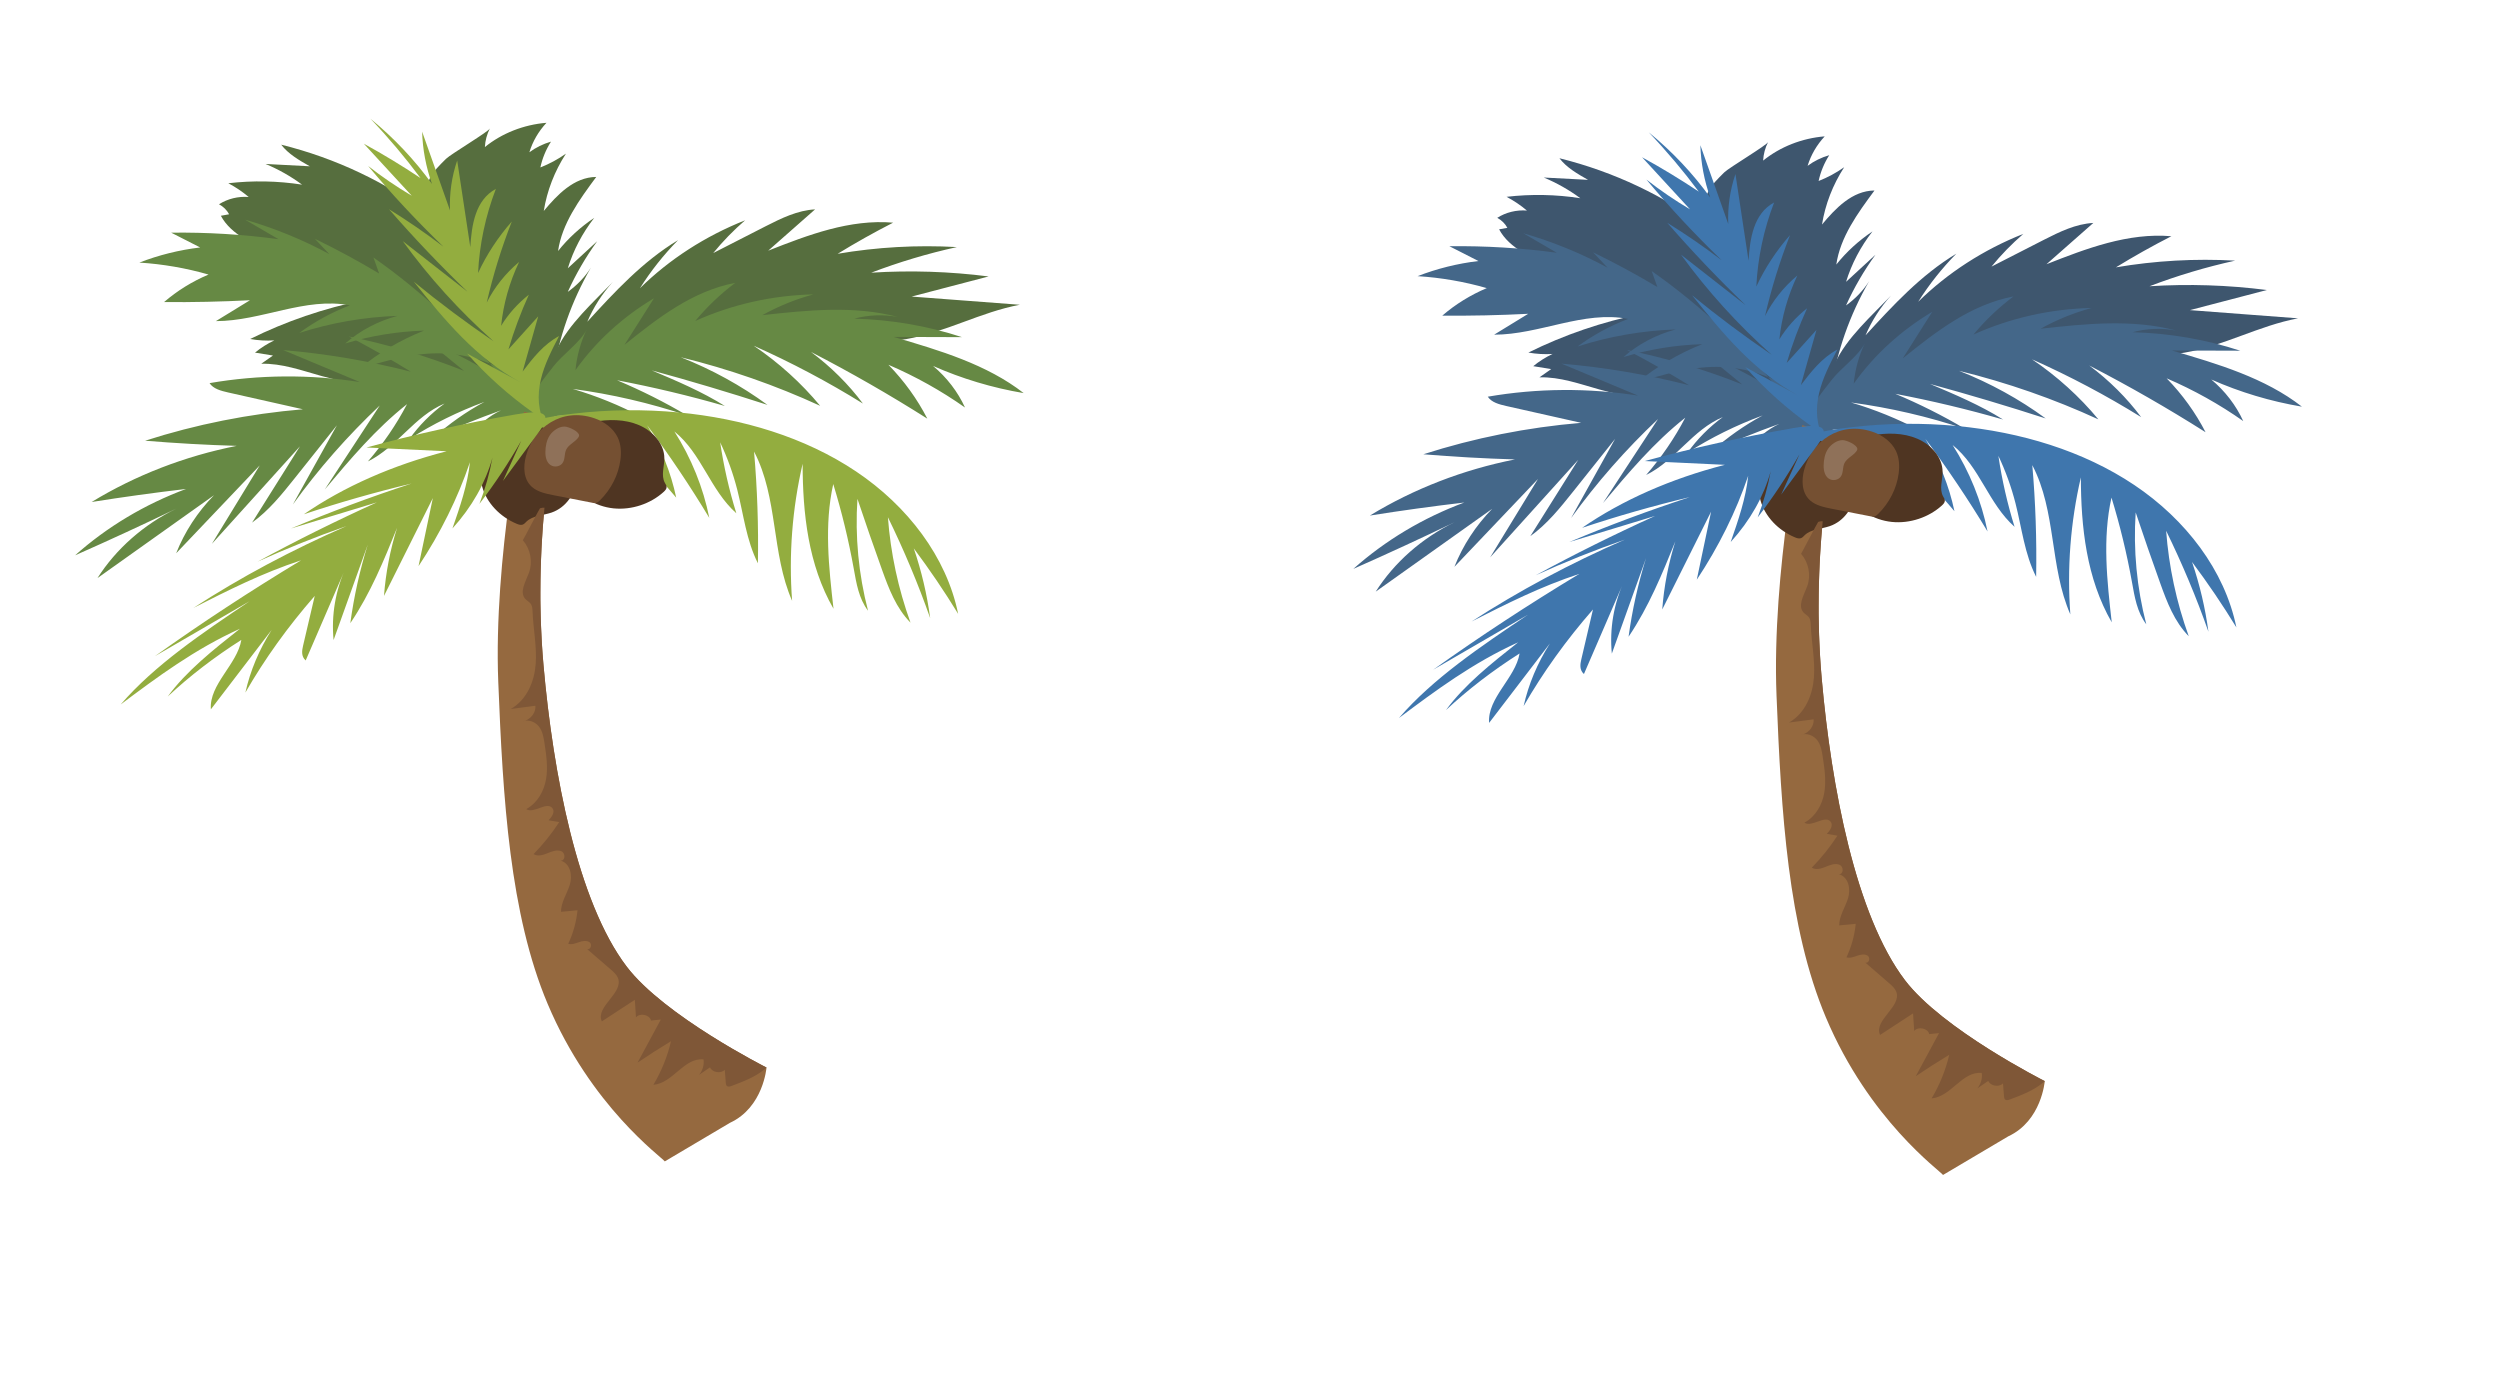 <?xml version="1.0" encoding="UTF-8" standalone="no"?>
<!-- Created with Inkscape (http://www.inkscape.org/) -->

<svg
   width="200mm"
   height="110mm"
   viewBox="0 0 200 110"
   version="1.1"
   id="svg1"
   inkscape:version="1.3.2 (091e20e, 2023-11-25, custom)"
   sodipodi:docname="dibuix.svg"
   inkscape:export-filename="dibuix.svg"
   inkscape:export-xdpi="96"
   inkscape:export-ydpi="96"
   xmlns:inkscape="http://www.inkscape.org/namespaces/inkscape"
   xmlns:sodipodi="http://sodipodi.sourceforge.net/DTD/sodipodi-0.dtd"
   xmlns="http://www.w3.org/2000/svg"
   xmlns:svg="http://www.w3.org/2000/svg">
  <sodipodi:namedview
     id="namedview1"
     pagecolor="#ffffff"
     bordercolor="#666666"
     borderopacity="1.0"
     inkscape:showpageshadow="2"
     inkscape:pageopacity="0.0"
     inkscape:pagecheckerboard="0"
     inkscape:deskcolor="#d1d1d1"
     inkscape:document-units="mm"
     inkscape:zoom="0.72426347"
     inkscape:cx="396.26464"
     inkscape:cy="340.34576"
     inkscape:window-width="1920"
     inkscape:window-height="1009"
     inkscape:window-x="-8"
     inkscape:window-y="-8"
     inkscape:window-maximized="1"
     inkscape:current-layer="layer1" />
  <defs
     id="defs1" />
  <g
     inkscape:label="Capa 1"
     inkscape:groupmode="layer"
     id="layer1">
    <path
       id="path55"
       d="m 34.435,17.242 c -3.475,-2.639 -7.577,-4.586 -11.94,-5.668 0.57,0.748 1.441,1.248 2.289,1.729 -1.18,-0.062 -2.359,-0.123 -3.54,-0.186 1.045,0.436 2.029,0.994 2.921,1.655 -1.946,-0.303 -3.942,-0.341 -5.9,-0.112 0.586,0.309 1.134,0.679 1.63,1.099 -0.834,-0.067 -1.691,0.143 -2.374,0.583 0.347,0.186 0.633,0.468 0.808,0.799 -0.219,0.04 -0.44,0.081 -0.66,0.12 0.824,1.545 2.702,2.321 4.401,3.062 2.44,1.066 4.791,2.3 7.026,3.692 -3.167,0.642 -6.234,1.691 -9.083,3.105 0.635,0.115 1.286,0.153 1.932,0.111 -0.557,0.265 -1.077,0.594 -1.544,0.978 0.479,0.077 0.958,0.155 1.437,0.233 -0.313,0.219 -0.626,0.439 -0.939,0.659 1.646,-0.045 3.223,0.532 4.797,0.972 4.264,1.191 8.77,1.406 13.223,1.613 0.378,0.017 0.766,0.034 1.124,-0.077 0.589,-0.183 1.001,-0.689 1.192,-1.23 0.446,-1.263 -0.146,-2.619 -0.759,-3.823 -1.4,-2.749 -2.972,-5.424 -4.704,-8.011 l -1.339,-1.303"
       style="fill:#566e3e;fill-opacity:1;fill-rule:nonzero;stroke:none;stroke-width:0.008" />
    <path
       id="path56"
       d="m 49.03,22.551 c -0.864,0.953 -1.558,2.035 -2.046,3.189 2.188,-2.389 4.417,-4.813 7.262,-6.531 -1.161,1.181 -2.185,2.473 -3.051,3.849 2.353,-2.315 5.238,-4.177 8.414,-5.434 -0.932,0.804 -1.785,1.682 -2.55,2.62 1.403,-0.723 2.808,-1.442 4.216,-2.156 1.234,-0.626 2.523,-1.262 3.932,-1.338 -1.25,1.102 -2.5,2.203 -3.751,3.305 3.184,-1.256 6.54,-2.539 9.994,-2.242 -1.516,0.775 -2.997,1.605 -4.438,2.49 3.139,-0.535 6.351,-0.716 9.538,-0.537 -2.339,0.516 -4.631,1.201 -6.851,2.048 3.131,-0.198 6.283,-0.097 9.39,0.302 -2.052,0.537 -4.104,1.073 -6.157,1.609 2.885,0.219 5.769,0.438 8.654,0.656 -3.135,0.586 -5.952,2.214 -9.098,2.748 -3.681,0.623 -7.442,-0.302 -11.183,-0.441 -3.955,-0.147 -7.939,0.628 -11.507,2.184 -1.002,0.437 -3.558,2.485 -4.605,2.206 -1.225,-0.327 -0.992,-2.343 -0.644,-3.115 0.9,-2 2.947,-3.805 4.48,-5.411"
       style="fill:#566e3e;fill-opacity:1;fill-rule:nonzero;stroke:none;stroke-width:0.008" />
    <path
       id="path57"
       d="m 39.192,10.27 c -0.238,0.468 -0.375,0.978 -0.401,1.494 1.359,-1.104 3.114,-1.795 4.927,-1.94 -0.636,0.683 -1.107,1.494 -1.368,2.358 0.511,-0.38 1.102,-0.671 1.73,-0.852 -0.406,0.639 -0.695,1.34 -0.85,2.065 0.729,-0.287 1.418,-0.659 2.046,-1.103 -0.91,1.404 -1.516,2.971 -1.774,4.585 1.08,-1.292 2.416,-2.708 4.198,-2.722 -1.353,1.826 -2.743,3.74 -3.054,5.925 0.807,-1.014 1.787,-1.912 2.895,-2.653 -0.952,1.221 -1.672,2.592 -2.115,4.034 0.783,-0.721 1.567,-1.443 2.35,-2.164 -0.924,1.278 -1.714,2.637 -2.353,4.053 0.745,-0.531 1.377,-1.193 1.85,-1.939 -1.556,2.696 -2.591,5.642 -3.04,8.661 -0.163,1.087 -0.259,2.216 -0.814,3.189 -0.078,0.136 -0.181,0.281 -0.345,0.317 -0.315,0.071 -0.529,-0.282 -0.616,-0.567 -0.369,-1.197 -0.652,-2.416 -1.077,-3.598 -0.536,-1.485 -1.291,-2.896 -2.045,-4.302 -1.625,-3.032 -3.397,-6.034 -4.891,-9.122 -0.676,-1.397 0.168,-2.223 1.235,-3.282 0.382,-0.379 3.494,-2.228 3.511,-2.437"
       style="fill:#566e3e;fill-opacity:1;fill-rule:nonzero;stroke:none;stroke-width:0.008" />
    <path
       id="path58"
       d="m 34.168,27.259 c 0.985,0.804 1.969,1.608 2.953,2.412 -2.967,-1.183 -6.059,-2.107 -9.219,-2.754 1.693,0.881 3.349,1.821 4.962,2.818 -3.334,-0.855 -6.754,-1.435 -10.203,-1.729 2.042,0.852 4.085,1.706 6.128,2.559 -3.971,-0.627 -8.065,-0.599 -12.025,0.085 0.293,0.454 0.913,0.618 1.473,0.744 1.998,0.449 3.997,0.899 5.996,1.348 -4.301,0.36 -8.552,1.207 -12.625,2.515 2.438,0.202 4.883,0.339 7.329,0.412 -4.132,0.816 -8.092,2.348 -11.606,4.491 2.51,-0.399 5.028,-0.747 7.555,-1.044 -3.299,1.224 -6.332,3.038 -8.877,5.31 2.723,-1.203 5.423,-2.449 8.099,-3.738 -2.613,1.274 -4.824,3.222 -6.311,5.559 3.108,-2.209 6.215,-4.419 9.322,-6.629 -1.322,1.352 -2.354,2.938 -3.026,4.643 2.229,-2.344 4.459,-4.687 6.688,-7.03 -1.276,2.092 -2.554,4.184 -3.83,6.276 2.349,-2.601 4.698,-5.202 7.047,-7.803 -1.278,2.036 -2.555,4.071 -3.833,6.107 1.354,-0.977 2.387,-2.268 3.402,-3.54 1.129,-1.417 2.257,-2.833 3.385,-4.248 -1.174,2.112 -2.349,4.224 -3.523,6.336 2.04,-2.831 4.372,-5.487 6.954,-7.921 -1.468,2.241 -2.935,4.482 -4.403,6.723 2.025,-2.41 4.068,-4.84 6.583,-6.83 -0.851,1.629 -1.904,3.17 -3.132,4.584 2.35,-1.156 3.708,-3.621 6.136,-4.633 -1.097,0.801 -2.051,1.765 -2.816,2.839 1.868,-1.193 3.886,-2.192 6.002,-2.969 -1.464,0.793 -2.824,1.749 -4.038,2.839 1.754,-0.793 3.546,-1.515 5.369,-2.165 -0.936,0.438 -1.742,1.105 -2.311,1.911 0.421,-0.597 3.352,-1.072 4.12,-1.251 -0.286,0.239 -0.602,0.454 -0.886,0.693 3.063,-0.454 1.28,-2.332 -0.311,-3.402 -2.037,-1.371 -4.228,-2.553 -6.53,-3.517"
       style="fill:#668944;fill-opacity:1;fill-rule:nonzero;stroke:none;stroke-width:0.008" />
    <path
       id="path59"
       d="m 53.182,92.911 c -0.271,-0.365 -5.909,-4.393 -9.37,-12.6 -3.038,-7.207 -3.576,-16.399 -3.95,-25.749 -0.396,-9.862 2.06,-21.631 2.06,-21.631 l 2.69,0.761 c 0,0 -2.093,8.679 -1.13,19.55 0.766,8.648 2.721,18.906 6.647,24.078 3.006,3.961 11.192,8.084 11.192,8.084 0,0 -0.247,3.183 -2.924,4.421 l -5.214,3.087"
       style="fill:#95693f;fill-opacity:1;fill-rule:nonzero;stroke:none;stroke-width:0.008" />
    <path
       id="path60"
       d="m 46.931,26.359 c -0.485,1.031 -0.788,2.134 -0.893,3.251 1.623,-2.286 3.778,-4.258 6.28,-5.747 -0.786,1.242 -1.574,2.484 -2.36,3.726 2.631,-2.116 5.428,-4.309 8.862,-4.96 -1.193,0.898 -2.269,1.924 -3.2,3.05 2.93,-1.325 6.182,-2.057 9.452,-2.127 -1.434,0.389 -2.811,0.949 -4.086,1.661 3.614,-0.398 7.348,-0.789 10.841,0.144 -1.151,-0.216 -2.359,-0.169 -3.486,0.135 2.935,0.075 5.857,0.576 8.621,1.48 -1.824,-0.006 -3.648,-0.012 -5.471,-0.018 3.681,1.075 7.469,2.202 10.404,4.495 -2.509,-0.424 -4.955,-1.157 -7.25,-2.174 1.102,0.924 1.98,2.068 2.555,3.327 -1.899,-1.339 -3.957,-2.488 -6.127,-3.421 1.258,1.29 2.31,2.748 3.113,4.312 -3.009,-1.908 -6.115,-3.69 -9.305,-5.337 1.592,1.185 2.995,2.58 4.153,4.129 -2.785,-1.729 -5.707,-3.276 -8.734,-4.626 2.01,1.361 3.806,2.984 5.313,4.807 -3.558,-1.638 -7.302,-2.943 -11.151,-3.887 2.486,0.98 4.825,2.266 6.936,3.813 -3.06,-0.992 -6.147,-1.913 -9.259,-2.762 2.009,0.849 4.027,1.703 5.85,2.848 -2.834,-0.817 -5.714,-1.504 -8.625,-2.058 1.938,0.814 3.814,1.752 5.6,2.815 -2.957,-0.991 -6.025,-1.703 -9.141,-2.121 1.899,0.561 3.734,1.306 5.462,2.218 -2.321,-0.151 -4.654,-0.166 -6.978,-0.044 1.07,0.198 2.141,0.396 3.212,0.594 -1.751,0.245 -5.787,1.64 -5.162,-1.417 0.229,-1.119 1.221,-2.244 1.92,-3.159 0.704,-0.92 2.189,-1.956 2.656,-2.949"
       style="fill:#668944;fill-opacity:1;fill-rule:nonzero;stroke:none;stroke-width:0.008" />
    <path
       id="path61"
       d="m 40.334,30.474 c -2.932,-3.734 -6.468,-7.073 -10.459,-9.875 0.153,0.427 0.305,0.855 0.457,1.282 -1.665,-0.998 -3.381,-1.925 -5.142,-2.776 0.385,0.409 0.771,0.816 1.156,1.224 -2.121,-1.151 -4.388,-2.077 -6.742,-2.754 0.893,0.52 1.785,1.04 2.678,1.56 -2.841,-0.384 -5.717,-0.558 -8.589,-0.522 0.774,0.394 1.547,0.789 2.321,1.183 -1.672,0.2 -3.315,0.608 -4.866,1.211 1.877,0.118 3.74,0.44 5.534,0.957 -1.307,0.552 -2.513,1.299 -3.558,2.203 2.292,0.019 4.585,-0.031 6.873,-0.148 -0.909,0.557 -1.818,1.114 -2.727,1.671 3.628,7.3e-4 7.169,-1.952 10.718,-1.261 -1.454,0.556 -2.82,1.302 -4.045,2.208 2.523,-0.813 5.18,-1.275 7.854,-1.367 -1.56,0.415 -3.006,1.18 -4.176,2.208 2.031,-0.616 4.159,-0.964 6.299,-1.029 -1.892,0.749 -3.647,1.784 -5.174,3.049 2.051,-0.614 4.143,-1.234 6.301,-1.233 2.534,0.002 5.055,0.904 6.913,2.475 0.104,0.088 0.214,0.224 0.14,0.334 -0.076,0.11 -0.288,-0.097 -0.147,-0.11 l -1.62,-0.492"
       style="fill:#668944;fill-opacity:1;fill-rule:nonzero;stroke:none;stroke-width:0.008" />
    <path
       id="path62"
       d="m 42.661,33.018 c -1.957,-1.387 -3.738,-2.98 -5.297,-4.737 1.431,0.769 2.862,1.539 4.293,2.307 -3.558,-1.906 -6.113,-5.014 -8.55,-8.051 2.046,1.676 4.174,3.267 6.377,4.767 -2.724,-2.425 -5.163,-5.117 -7.261,-8.013 1.725,1.349 3.451,2.696 5.176,4.045 -2.197,-2.112 -4.292,-4.313 -6.276,-6.595 1.504,0.929 2.956,1.929 4.348,2.993 -2.13,-2.053 -4.14,-4.208 -6.019,-6.455 1.102,0.864 2.268,1.66 3.488,2.381 -1.278,-1.388 -2.557,-2.776 -3.835,-4.165 1.556,0.854 3.069,1.771 4.535,2.748 -1.229,-1.651 -2.565,-3.236 -4,-4.742 1.878,1.537 3.537,3.297 4.922,5.221 -0.484,-1.353 -0.752,-2.77 -0.793,-4.192 0.744,2.101 1.488,4.202 2.232,6.303 -0.058,-1.349 0.137,-2.706 0.574,-3.995 0.35,2.312 0.699,4.623 1.049,6.936 0.105,-1.745 0.392,-3.776 2.045,-4.661 -0.83,2.163 -1.312,4.439 -1.424,6.728 0.686,-1.477 1.597,-2.868 2.699,-4.12 -0.828,2.116 -1.499,4.284 -2.006,6.484 0.616,-1.227 1.503,-2.339 2.591,-3.252 -0.77,1.621 -1.258,3.353 -1.441,5.111 0.573,-0.938 1.328,-1.784 2.219,-2.488 -0.645,1.424 -1.19,2.886 -1.631,4.373 0.793,-0.881 1.587,-1.761 2.381,-2.642 -0.416,1.473 -0.832,2.946 -1.249,4.418 0.82,-1.075 1.679,-2.183 2.919,-2.845 -0.587,1.132 -1.179,2.276 -1.464,3.5 -0.286,1.224 -0.24,2.555 0.405,3.66 l -1.004,-1.022"
       style="fill:#93ad3f;fill-opacity:1;fill-rule:nonzero;stroke:none;stroke-width:0.008" />
    <path
       id="path63"
       d="m 45.912,33.087 c 2.779,-0.324 5.6,-0.355 8.387,-0.092 5.067,0.479 10.084,1.971 14.189,4.723 4.104,2.752 7.235,6.824 8.164,11.39 -1.096,-1.792 -2.28,-3.54 -3.548,-5.236 0.618,1.819 1.058,3.689 1.312,5.58 -0.965,-2.745 -2.095,-5.441 -3.383,-8.074 0.213,2.866 0.821,5.708 1.808,8.435 -1.152,-1.173 -1.731,-2.71 -2.269,-4.205 -0.681,-1.893 -1.34,-3.793 -1.976,-5.699 -0.199,2.999 0.087,6.026 0.848,8.95 -0.741,-0.978 -0.936,-2.204 -1.146,-3.377 -0.41,-2.278 -0.956,-4.535 -1.638,-6.758 -0.731,3.273 -0.356,6.656 0.021,9.978 -2.026,-3.523 -2.463,-7.621 -2.471,-11.599 -0.832,3.596 -1.116,7.296 -0.841,10.963 -1.671,-3.808 -1.107,-8.239 -3.044,-11.941 0.258,2.972 0.36,5.956 0.308,8.938 -0.929,-1.841 -1.147,-3.9 -1.649,-5.874 -0.332,-1.302 -0.79,-2.577 -1.371,-3.805 0.283,1.917 0.716,3.816 1.293,5.677 -2.092,-1.86 -2.769,-4.778 -4.956,-6.546 1.358,2.137 2.307,4.489 2.795,6.917 -1.53,-2.541 -3.192,-5.015 -4.977,-7.414 1.111,1.799 1.901,3.763 2.328,5.792 -1.732,-2.055 -3.634,-3.99 -5.684,-5.785 0.93,1.123 1.861,2.245 2.791,3.368 -1.66,-1.268 -3.432,-2.585 -5.57,-2.898 -0.163,-0.024 -0.602,-8.2e-4 -1.124,0.022 -1.102,0.048 -2.569,0.096 -2.558,-0.294 0.022,-0.712 3.37,-1.066 3.959,-1.135"
       style="fill:#93ad3f;fill-opacity:1;fill-rule:nonzero;stroke:none;stroke-width:0.008" />
    <path
       id="path64"
       d="m 45.112,35.126 -1.432,-0.852 c -1.392,-0.433 -3.031,-0.031 -4.053,0.933 -1.021,0.964 -1.408,2.431 -1.05,3.731 0.358,1.301 1.423,2.407 2.761,2.966 0.151,0.063 0.325,0.12 0.48,0.064 0.123,-0.044 0.204,-0.149 0.296,-0.237 0.497,-0.485 1.323,-0.491 2.005,-0.724 1.167,-0.4 1.914,-1.526 2.014,-2.66 0.1,-1.133 -0.358,-2.258 -1.02,-3.221"
       style="fill:#4f3522;fill-opacity:1;fill-rule:nonzero;stroke:none;stroke-width:0.008" />
    <path
       id="path65"
       d="m 47.454,33.755 -1.377,0.923 c -0.932,1.037 -1.095,2.577 -0.462,3.787 0.633,1.21 2.005,2.053 3.466,2.204 1.461,0.15 2.972,-0.372 4.013,-1.318 0.118,-0.108 0.237,-0.236 0.235,-0.388 -0.002,-0.12 -0.081,-0.228 -0.14,-0.336 -0.323,-0.595 -0.04,-1.301 -0.041,-1.965 -7.14e-4,-1.137 -0.897,-2.169 -2.026,-2.651 -1.13,-0.483 -2.445,-0.486 -3.668,-0.257"
       style="fill:#4f3522;fill-opacity:1;fill-rule:nonzero;stroke:none;stroke-width:0.008" />
    <path
       id="path66"
       d="m 42.075,36.494 c -0.224,0.847 -0.208,1.851 0.478,2.458 0.461,0.406 1.122,0.545 1.749,0.668 1.029,0.201 2.058,0.401 3.086,0.602 0.086,0.017 0.174,0.034 0.261,0.02 0.14,-0.022 0.25,-0.12 0.347,-0.216 0.896,-0.885 1.477,-2.031 1.636,-3.227 0.081,-0.607 0.053,-1.24 -0.213,-1.801 -0.346,-0.728 -1.074,-1.273 -1.891,-1.546 -2.594,-0.869 -4.846,0.744 -5.453,3.042"
       style="fill:#755032;fill-opacity:1;fill-rule:nonzero;stroke:none;stroke-width:0.008" />
    <path
       id="path67"
       d="m 29.311,35.798 c 2.139,0.101 4.279,0.202 6.419,0.303 -4.309,1.106 -8.216,2.831 -11.422,5.041 2.793,-0.932 5.672,-1.755 8.623,-2.462 -3.314,1.085 -6.536,2.287 -9.652,3.599 2.29,-0.697 4.58,-1.393 6.87,-2.09 -3.283,1.488 -6.468,3.071 -9.545,4.745 2.285,-1.042 4.663,-1.994 7.118,-2.85 -4.385,1.913 -8.491,4.107 -12.253,6.551 2.748,-1.395 5.515,-2.797 8.621,-3.812 -4.053,2.445 -7.956,5.005 -11.698,7.672 2.524,-1.465 5.048,-2.931 7.572,-4.396 -3.782,2.541 -7.601,5.114 -10.31,8.259 2.936,-2.197 5.906,-4.413 9.54,-6.059 -2.142,1.691 -4.303,3.404 -5.777,5.424 1.751,-1.637 3.724,-3.155 5.89,-4.531 -0.324,1.963 -2.587,3.553 -2.438,5.555 1.622,-2.12 3.244,-4.24 4.866,-6.36 -1.006,1.586 -1.715,3.275 -2.105,5.016 1.545,-2.687 3.402,-5.274 5.549,-7.731 -0.311,1.328 -0.622,2.655 -0.933,3.983 -0.092,0.395 -0.165,0.846 0.208,1.182 1.076,-2.488 2.152,-4.977 3.228,-7.466 -0.847,1.851 -1.186,3.838 -0.996,5.833 0.912,-2.547 1.825,-5.095 2.737,-7.641 -0.643,2.065 -1.11,4.167 -1.398,6.291 1.632,-2.423 2.691,-5.034 3.743,-7.633 -0.56,1.783 -0.911,3.607 -1.049,5.452 1.303,-2.609 2.605,-5.218 3.908,-7.826 -0.382,1.814 -0.763,3.628 -1.145,5.443 1.759,-2.651 3.138,-5.438 4.113,-8.313 -0.188,1.808 -0.795,3.557 -1.4,5.298 1.553,-1.711 2.642,-3.638 3.203,-5.664 -0.232,1.253 -0.581,2.488 -1.044,3.697 1.25,-1.634 2.368,-3.32 3.347,-5.051 -0.489,1.074 -0.978,2.148 -1.468,3.222 0.974,-1.328 1.947,-2.654 2.922,-3.981 1.102,-1.498 0.289,-1.726 -1.921,-1.342 -4.07,0.708 -8.055,1.591 -11.926,2.645"
       style="fill:#93ad3f;fill-opacity:1;fill-rule:nonzero;stroke:none;stroke-width:0.008" />
    <path
       id="path68"
       d="m 44.429,37.319 c -0.082,0 -0.163,-0.013 -0.24,-0.041 -0.448,-0.164 -0.566,-0.689 -0.557,-1.129 0.009,-0.465 0.093,-0.943 0.361,-1.338 0.226,-0.331 0.695,-0.685 1.152,-0.685 0.008,0 0.016,0 0.025,8.1e-4 0.319,0.009 1.121,0.371 1.156,0.689 0.009,0.078 -0.034,0.153 -0.084,0.216 -0.268,0.347 -0.751,0.542 -0.943,0.929 -0.176,0.359 -0.066,0.819 -0.332,1.129 -0.127,0.147 -0.333,0.231 -0.538,0.231"
       style="fill:#8f7159;fill-opacity:1;fill-rule:nonzero;stroke:none;stroke-width:0.008" />
    <path
       id="path69"
       d="m 42.01,57.657 c -0.065,0.011 -0.129,0.029 -0.191,0.056 0.066,-0.013 0.13,-0.033 0.191,-0.056"
       style="fill:#7f5737;fill-opacity:1;fill-rule:nonzero;stroke:none;stroke-width:0.008" />
    <path
       id="path70"
       d="m 50.129,77.319 c -3.926,-5.173 -5.882,-15.43 -6.647,-24.078 -0.428,-4.833 -0.252,-9.231 0.076,-12.627 -0.131,-0.006 -0.254,0.01 -0.361,0.053 -0.041,0.017 -1.356,2.565 -1.371,2.548 0.619,0.721 0.81,1.73 0.493,2.598 -0.264,0.724 -0.824,1.59 -0.253,2.146 0.117,0.114 0.273,0.195 0.373,0.321 0.149,0.185 0.157,0.43 0.166,0.659 0.056,1.396 0.353,2.787 0.25,4.18 -0.103,1.393 -0.699,2.859 -1.996,3.601 0.658,-0.087 1.316,-0.174 1.973,-0.26 0.047,0.503 -0.313,1.007 -0.821,1.197 0.411,-0.07 0.865,0.154 1.112,0.478 0.286,0.376 0.364,0.848 0.433,1.301 0.146,0.958 0.292,1.932 0.13,2.888 -0.163,0.956 -0.682,1.908 -1.592,2.405 0.604,0.397 1.62,-0.624 2.086,-0.094 0.255,0.291 -0.023,0.709 -0.292,0.988 0.282,0.049 0.565,0.097 0.848,0.145 -0.592,0.91 -1.279,1.769 -2.051,2.559 0.316,0.206 0.754,0.08 1.107,-0.067 0.354,-0.147 0.76,-0.311 1.112,-0.162 0.352,0.149 0.332,0.774 -0.056,0.75 0.791,0.229 0.963,1.206 0.735,1.934 -0.228,0.727 -0.709,1.407 -0.703,2.163 0.439,-0.042 0.879,-0.084 1.319,-0.126 -0.089,0.923 -0.341,1.832 -0.742,2.682 0.28,0.088 0.581,-0.032 0.858,-0.128 0.277,-0.096 0.616,-0.162 0.848,0.005 0.232,0.168 0.092,0.624 -0.192,0.549 0.63,0.545 1.262,1.09 1.892,1.635 0.227,0.197 0.462,0.403 0.571,0.672 0.486,1.205 -1.828,2.29 -1.288,3.476 0.88,-0.575 1.759,-1.15 2.639,-1.726 0.03,0.468 0.062,0.936 0.092,1.405 0.309,-0.383 1.11,-0.213 1.2,0.254 0.263,-0.027 0.525,-0.054 0.788,-0.081 -0.621,1.149 -1.241,2.299 -1.862,3.448 0.875,-0.593 1.767,-1.164 2.676,-1.713 -0.282,1.217 -0.758,2.396 -1.41,3.488 1.568,-0.129 2.449,-2.197 4.012,-2.033 0.061,0.43 -0.067,0.88 -0.351,1.23 0.291,-0.198 0.581,-0.396 0.872,-0.594 0.169,0.409 0.86,0.526 1.179,0.198 0.027,0.349 0.055,0.697 0.082,1.046 0.007,0.093 0.021,0.199 0.103,0.257 0.102,0.07 0.246,0.029 0.364,-0.016 0.931,-0.349 1.882,-0.711 2.629,-1.327 0.055,-0.046 0.108,-0.093 0.161,-0.141 v -0.004 c 0,0 -8.186,-4.123 -11.192,-8.084"
       style="fill:#7f5737;fill-opacity:1;fill-rule:nonzero;stroke:none;stroke-width:0.008" />
    <path
       id="path55-8"
       d="m 136.694,18.327 c -3.475,-2.639 -7.577,-4.586 -11.94,-5.668 0.57,0.748 1.441,1.248 2.289,1.729 -1.18,-0.062 -2.359,-0.123 -3.54,-0.186 1.045,0.436 2.029,0.994 2.921,1.655 -1.946,-0.303 -3.942,-0.341 -5.9,-0.112 0.586,0.309 1.134,0.679 1.63,1.099 -0.834,-0.067 -1.691,0.143 -2.374,0.583 0.347,0.186 0.633,0.468 0.808,0.799 -0.219,0.04 -0.44,0.081 -0.66,0.12 0.824,1.545 2.702,2.321 4.401,3.062 2.44,1.066 4.791,2.3 7.026,3.692 -3.167,0.642 -6.234,1.691 -9.083,3.105 0.635,0.115 1.286,0.153 1.931,0.111 -0.557,0.265 -1.077,0.594 -1.544,0.978 0.479,0.077 0.958,0.155 1.437,0.233 -0.313,0.219 -0.626,0.439 -0.939,0.659 1.646,-0.045 3.223,0.532 4.797,0.972 4.264,1.191 8.77,1.406 13.223,1.613 0.378,0.017 0.766,0.034 1.124,-0.077 0.589,-0.183 1.001,-0.689 1.192,-1.23 0.446,-1.263 -0.146,-2.619 -0.759,-3.823 -1.4,-2.749 -2.972,-5.424 -4.704,-8.011 l -1.339,-1.303"
       style="fill:#3e566e;fill-opacity:1;fill-rule:nonzero;stroke:none;stroke-width:0.008" />
    <path
       id="path56-2"
       d="m 151.29,23.636 c -0.864,0.953 -1.558,2.035 -2.046,3.189 2.188,-2.389 4.417,-4.813 7.262,-6.531 -1.161,1.181 -2.185,2.473 -3.051,3.849 2.353,-2.315 5.238,-4.177 8.414,-5.434 -0.932,0.804 -1.785,1.682 -2.55,2.62 1.403,-0.723 2.808,-1.442 4.216,-2.156 1.234,-0.626 2.523,-1.262 3.932,-1.338 -1.25,1.102 -2.5,2.203 -3.751,3.305 3.184,-1.256 6.54,-2.539 9.994,-2.242 -1.516,0.775 -2.997,1.605 -4.438,2.49 3.139,-0.535 6.351,-0.716 9.538,-0.537 -2.339,0.516 -4.631,1.201 -6.851,2.048 3.131,-0.198 6.283,-0.097 9.39,0.302 -2.052,0.537 -4.104,1.073 -6.157,1.609 2.885,0.219 5.769,0.438 8.654,0.656 -3.135,0.586 -5.952,2.214 -9.098,2.748 -3.681,0.623 -7.442,-0.302 -11.183,-0.441 -3.955,-0.147 -7.939,0.628 -11.507,2.184 -1.002,0.437 -3.558,2.485 -4.605,2.206 -1.225,-0.327 -0.992,-2.343 -0.644,-3.115 0.9,-2 2.947,-3.805 4.48,-5.411"
       style="fill:#3e566e;fill-opacity:1;fill-rule:nonzero;stroke:none;stroke-width:0.008" />
    <path
       id="path57-2"
       d="m 141.451,11.355 c -0.238,0.468 -0.375,0.978 -0.401,1.494 1.359,-1.104 3.114,-1.795 4.927,-1.94 -0.636,0.683 -1.107,1.494 -1.368,2.358 0.511,-0.38 1.102,-0.671 1.73,-0.852 -0.406,0.639 -0.695,1.34 -0.85,2.065 0.729,-0.287 1.418,-0.659 2.046,-1.103 -0.91,1.404 -1.516,2.971 -1.774,4.585 1.08,-1.292 2.416,-2.708 4.198,-2.722 -1.353,1.826 -2.743,3.74 -3.054,5.925 0.807,-1.014 1.787,-1.912 2.895,-2.653 -0.952,1.221 -1.672,2.592 -2.115,4.034 0.783,-0.721 1.567,-1.443 2.35,-2.164 -0.924,1.278 -1.714,2.637 -2.353,4.053 0.745,-0.531 1.377,-1.193 1.85,-1.939 -1.556,2.696 -2.591,5.642 -3.04,8.661 -0.163,1.087 -0.259,2.216 -0.814,3.189 -0.078,0.136 -0.181,0.281 -0.345,0.317 -0.315,0.071 -0.529,-0.282 -0.616,-0.567 -0.369,-1.197 -0.652,-2.416 -1.077,-3.598 -0.536,-1.485 -1.291,-2.896 -2.045,-4.302 -1.625,-3.032 -3.397,-6.034 -4.891,-9.122 -0.676,-1.397 0.168,-2.223 1.235,-3.282 0.382,-0.379 3.494,-2.228 3.511,-2.437"
       style="fill:#3e566e;fill-opacity:1;fill-rule:nonzero;stroke:none;stroke-width:0.008" />
    <path
       id="path58-7"
       d="m 136.427,28.344 c 0.985,0.804 1.969,1.608 2.953,2.412 -2.967,-1.183 -6.059,-2.107 -9.219,-2.754 1.693,0.881 3.349,1.821 4.962,2.818 -3.334,-0.855 -6.754,-1.435 -10.203,-1.729 2.042,0.852 4.085,1.706 6.128,2.559 -3.971,-0.627 -8.065,-0.599 -12.025,0.085 0.293,0.454 0.913,0.618 1.473,0.744 1.998,0.449 3.997,0.899 5.996,1.348 -4.301,0.36 -8.552,1.207 -12.625,2.515 2.438,0.202 4.883,0.339 7.329,0.412 -4.132,0.816 -8.092,2.348 -11.606,4.491 2.51,-0.399 5.028,-0.747 7.555,-1.044 -3.299,1.224 -6.332,3.038 -8.877,5.31 2.723,-1.203 5.423,-2.449 8.099,-3.738 -2.613,1.274 -4.824,3.222 -6.311,5.559 3.108,-2.209 6.215,-4.419 9.322,-6.629 -1.322,1.352 -2.354,2.938 -3.026,4.643 2.229,-2.344 4.459,-4.687 6.688,-7.03 -1.276,2.092 -2.554,4.184 -3.83,6.276 2.349,-2.601 4.698,-5.202 7.047,-7.803 -1.278,2.036 -2.555,4.071 -3.833,6.107 1.354,-0.977 2.387,-2.268 3.402,-3.54 1.129,-1.417 2.257,-2.833 3.385,-4.248 -1.174,2.112 -2.349,4.224 -3.523,6.336 2.04,-2.831 4.372,-5.487 6.954,-7.921 -1.468,2.241 -2.935,4.482 -4.403,6.723 2.025,-2.41 4.068,-4.84 6.583,-6.83 -0.851,1.629 -1.904,3.17 -3.132,4.584 2.35,-1.156 3.708,-3.621 6.136,-4.633 -1.097,0.801 -2.051,1.765 -2.816,2.839 1.868,-1.193 3.886,-2.192 6.002,-2.969 -1.464,0.793 -2.824,1.749 -4.038,2.839 1.754,-0.793 3.546,-1.515 5.369,-2.165 -0.936,0.438 -1.742,1.105 -2.311,1.911 0.421,-0.597 3.352,-1.072 4.12,-1.251 -0.286,0.239 -0.602,0.454 -0.886,0.693 3.063,-0.454 1.28,-2.332 -0.311,-3.402 -2.037,-1.371 -4.228,-2.553 -6.53,-3.517"
       style="fill:#446789;fill-opacity:1;fill-rule:nonzero;stroke:none;stroke-width:0.008" />
    <path
       id="path59-2"
       d="m 155.442,93.996 c -0.271,-0.365 -5.909,-4.393 -9.37,-12.6 -3.038,-7.207 -3.576,-16.399 -3.95,-25.749 -0.396,-9.862 2.06,-21.631 2.06,-21.631 l 2.69,0.761 c 0,0 -2.093,8.679 -1.13,19.55 0.766,8.648 2.721,18.906 6.647,24.078 3.006,3.961 11.192,8.084 11.192,8.084 0,0 -0.247,3.183 -2.924,4.421 l -5.214,3.087"
       style="fill:#95693f;fill-opacity:1;fill-rule:nonzero;stroke:none;stroke-width:0.008" />
    <path
       id="path60-1"
       d="m 149.19,27.444 c -0.485,1.031 -0.788,2.134 -0.893,3.251 1.623,-2.286 3.778,-4.258 6.28,-5.747 -0.786,1.242 -1.574,2.484 -2.36,3.726 2.631,-2.116 5.428,-4.309 8.862,-4.96 -1.193,0.898 -2.269,1.924 -3.2,3.05 2.93,-1.325 6.182,-2.057 9.452,-2.127 -1.434,0.389 -2.811,0.949 -4.086,1.661 3.614,-0.398 7.348,-0.789 10.841,0.144 -1.151,-0.216 -2.359,-0.169 -3.486,0.135 2.935,0.075 5.857,0.576 8.621,1.48 -1.824,-0.006 -3.648,-0.012 -5.471,-0.018 3.681,1.075 7.469,2.202 10.404,4.495 -2.509,-0.424 -4.955,-1.157 -7.25,-2.174 1.102,0.924 1.98,2.068 2.555,3.327 -1.899,-1.339 -3.957,-2.488 -6.127,-3.421 1.258,1.29 2.31,2.748 3.113,4.312 -3.009,-1.908 -6.115,-3.69 -9.305,-5.337 1.592,1.185 2.995,2.58 4.153,4.129 -2.785,-1.729 -5.707,-3.276 -8.734,-4.626 2.01,1.361 3.806,2.984 5.313,4.807 -3.558,-1.638 -7.302,-2.943 -11.151,-3.887 2.486,0.98 4.825,2.266 6.936,3.813 -3.06,-0.992 -6.147,-1.913 -9.259,-2.762 2.009,0.849 4.027,1.703 5.85,2.848 -2.834,-0.817 -5.714,-1.504 -8.625,-2.058 1.938,0.814 3.814,1.752 5.6,2.815 -2.957,-0.991 -6.025,-1.703 -9.141,-2.121 1.899,0.561 3.734,1.306 5.462,2.218 -2.321,-0.151 -4.654,-0.166 -6.978,-0.044 1.07,0.198 2.141,0.396 3.212,0.594 -1.751,0.245 -5.787,1.64 -5.162,-1.417 0.229,-1.119 1.221,-2.244 1.92,-3.159 0.704,-0.92 2.189,-1.956 2.656,-2.949"
       style="fill:#446789;fill-opacity:1;fill-rule:nonzero;stroke:none;stroke-width:0.008" />
    <path
       id="path61-5"
       d="m 142.593,31.559 c -2.932,-3.734 -6.468,-7.073 -10.459,-9.875 0.153,0.427 0.305,0.855 0.457,1.282 -1.665,-0.998 -3.381,-1.925 -5.142,-2.776 0.385,0.409 0.771,0.816 1.156,1.224 -2.121,-1.151 -4.388,-2.077 -6.742,-2.754 0.893,0.52 1.785,1.04 2.678,1.56 -2.841,-0.384 -5.717,-0.558 -8.589,-0.522 0.774,0.394 1.547,0.789 2.321,1.183 -1.672,0.2 -3.315,0.608 -4.866,1.211 1.877,0.118 3.74,0.44 5.534,0.957 -1.307,0.552 -2.514,1.299 -3.558,2.203 2.292,0.019 4.585,-0.031 6.873,-0.148 -0.909,0.557 -1.818,1.114 -2.727,1.671 3.628,7.3e-4 7.169,-1.952 10.718,-1.261 -1.454,0.556 -2.82,1.302 -4.045,2.208 2.523,-0.813 5.18,-1.275 7.854,-1.367 -1.56,0.415 -3.006,1.18 -4.176,2.208 2.031,-0.616 4.159,-0.964 6.299,-1.029 -1.892,0.749 -3.647,1.784 -5.174,3.049 2.051,-0.614 4.143,-1.234 6.301,-1.233 2.534,0.002 5.055,0.904 6.913,2.475 0.104,0.088 0.214,0.224 0.14,0.334 -0.075,0.11 -0.288,-0.097 -0.147,-0.11 l -1.62,-0.492"
       style="fill:#446789;fill-opacity:1;fill-rule:nonzero;stroke:none;stroke-width:0.008" />
    <path
       id="path62-7"
       d="m 144.921,34.103 c -1.957,-1.387 -3.738,-2.98 -5.297,-4.737 1.431,0.769 2.862,1.539 4.293,2.307 -3.558,-1.906 -6.113,-5.014 -8.55,-8.051 2.046,1.676 4.174,3.267 6.377,4.767 -2.724,-2.425 -5.163,-5.117 -7.261,-8.013 1.725,1.349 3.451,2.696 5.176,4.045 -2.197,-2.112 -4.292,-4.313 -6.276,-6.595 1.504,0.929 2.956,1.929 4.348,2.993 -2.13,-2.053 -4.14,-4.208 -6.019,-6.455 1.102,0.864 2.268,1.66 3.488,2.381 -1.278,-1.388 -2.557,-2.776 -3.835,-4.165 1.556,0.854 3.069,1.771 4.535,2.748 -1.229,-1.651 -2.565,-3.236 -4,-4.742 1.878,1.537 3.537,3.297 4.922,5.221 -0.484,-1.353 -0.752,-2.77 -0.793,-4.192 0.744,2.101 1.488,4.202 2.232,6.303 -0.058,-1.349 0.137,-2.706 0.574,-3.995 0.35,2.312 0.699,4.623 1.049,6.936 0.105,-1.745 0.392,-3.776 2.045,-4.661 -0.83,2.163 -1.312,4.439 -1.424,6.728 0.686,-1.477 1.597,-2.868 2.699,-4.12 -0.828,2.116 -1.499,4.284 -2.006,6.484 0.616,-1.227 1.503,-2.339 2.591,-3.252 -0.77,1.621 -1.258,3.353 -1.441,5.111 0.573,-0.938 1.328,-1.784 2.219,-2.488 -0.645,1.424 -1.19,2.886 -1.631,4.373 0.793,-0.881 1.587,-1.761 2.381,-2.642 -0.416,1.473 -0.832,2.946 -1.249,4.418 0.82,-1.075 1.679,-2.183 2.919,-2.845 -0.587,1.132 -1.179,2.276 -1.464,3.5 -0.286,1.224 -0.24,2.555 0.405,3.66 l -1.004,-1.022"
       style="fill:#3f76ad;fill-opacity:1;fill-rule:nonzero;stroke:none;stroke-width:0.008" />
    <path
       id="path63-3"
       d="m 148.171,34.172 c 2.779,-0.324 5.6,-0.355 8.387,-0.092 5.067,0.479 10.084,1.971 14.189,4.723 4.104,2.752 7.235,6.824 8.164,11.39 -1.096,-1.792 -2.28,-3.54 -3.548,-5.236 0.618,1.819 1.058,3.689 1.312,5.58 -0.965,-2.745 -2.095,-5.441 -3.383,-8.074 0.213,2.866 0.821,5.708 1.808,8.435 -1.152,-1.173 -1.731,-2.71 -2.269,-4.205 -0.681,-1.893 -1.34,-3.793 -1.976,-5.699 -0.199,2.999 0.087,6.026 0.848,8.95 -0.741,-0.978 -0.936,-2.204 -1.146,-3.377 -0.41,-2.278 -0.956,-4.535 -1.638,-6.758 -0.731,3.273 -0.356,6.656 0.021,9.978 -2.026,-3.523 -2.463,-7.621 -2.471,-11.599 -0.832,3.596 -1.116,7.296 -0.841,10.963 -1.671,-3.808 -1.107,-8.239 -3.044,-11.941 0.258,2.972 0.36,5.956 0.308,8.938 -0.929,-1.841 -1.147,-3.9 -1.649,-5.874 -0.332,-1.302 -0.79,-2.577 -1.371,-3.805 0.283,1.917 0.716,3.816 1.293,5.677 -2.092,-1.86 -2.769,-4.778 -4.956,-6.546 1.358,2.137 2.307,4.489 2.795,6.917 -1.53,-2.541 -3.192,-5.015 -4.977,-7.414 1.111,1.799 1.901,3.763 2.328,5.792 -1.732,-2.055 -3.634,-3.99 -5.684,-5.785 0.93,1.123 1.861,2.245 2.791,3.368 -1.66,-1.268 -3.432,-2.585 -5.57,-2.898 -0.163,-0.024 -0.602,-8.2e-4 -1.124,0.022 -1.102,0.048 -2.569,0.096 -2.558,-0.294 0.022,-0.712 3.37,-1.066 3.959,-1.135"
       style="fill:#3f76ad;fill-opacity:1;fill-rule:nonzero;stroke:none;stroke-width:0.008" />
    <path
       id="path64-0"
       d="m 147.372,36.211 -1.432,-0.852 c -1.392,-0.433 -3.031,-0.031 -4.053,0.933 -1.021,0.964 -1.408,2.431 -1.05,3.731 0.358,1.301 1.423,2.407 2.761,2.966 0.151,0.063 0.325,0.12 0.48,0.064 0.123,-0.044 0.204,-0.149 0.296,-0.237 0.497,-0.485 1.323,-0.491 2.005,-0.724 1.167,-0.4 1.914,-1.526 2.014,-2.66 0.1,-1.133 -0.358,-2.258 -1.02,-3.221"
       style="fill:#4f3522;fill-opacity:1;fill-rule:nonzero;stroke:none;stroke-width:0.008" />
    <path
       id="path65-7"
       d="m 149.713,34.84 -1.377,0.923 c -0.932,1.037 -1.095,2.577 -0.462,3.787 0.633,1.21 2.005,2.053 3.466,2.204 1.461,0.15 2.972,-0.372 4.013,-1.318 0.118,-0.108 0.237,-0.236 0.235,-0.388 -0.002,-0.12 -0.081,-0.228 -0.14,-0.336 -0.323,-0.595 -0.04,-1.301 -0.041,-1.965 -7.1e-4,-1.137 -0.897,-2.169 -2.026,-2.651 -1.13,-0.483 -2.445,-0.486 -3.668,-0.257"
       style="fill:#4f3522;fill-opacity:1;fill-rule:nonzero;stroke:none;stroke-width:0.008" />
    <path
       id="path66-0"
       d="m 144.335,37.579 c -0.224,0.847 -0.208,1.851 0.478,2.458 0.461,0.406 1.122,0.545 1.749,0.668 1.029,0.201 2.058,0.401 3.086,0.602 0.086,0.017 0.174,0.034 0.261,0.02 0.14,-0.022 0.25,-0.12 0.347,-0.216 0.896,-0.885 1.477,-2.031 1.636,-3.227 0.081,-0.607 0.052,-1.24 -0.213,-1.801 -0.346,-0.728 -1.074,-1.273 -1.891,-1.546 -2.594,-0.869 -4.846,0.744 -5.453,3.042"
       style="fill:#755032;fill-opacity:1;fill-rule:nonzero;stroke:none;stroke-width:0.008" />
    <path
       id="path67-2"
       d="m 131.57,36.883 c 2.139,0.101 4.279,0.202 6.419,0.303 -4.309,1.106 -8.216,2.831 -11.422,5.041 2.793,-0.932 5.672,-1.755 8.623,-2.462 -3.314,1.085 -6.536,2.287 -9.652,3.599 2.29,-0.697 4.58,-1.393 6.87,-2.09 -3.283,1.488 -6.468,3.071 -9.545,4.745 2.285,-1.042 4.663,-1.994 7.118,-2.85 -4.385,1.913 -8.491,4.107 -12.253,6.551 2.748,-1.395 5.515,-2.797 8.621,-3.812 -4.053,2.445 -7.956,5.005 -11.698,7.672 2.524,-1.465 5.048,-2.931 7.572,-4.396 -3.782,2.541 -7.601,5.114 -10.31,8.259 2.936,-2.197 5.906,-4.413 9.54,-6.059 -2.142,1.691 -4.303,3.404 -5.777,5.424 1.751,-1.637 3.724,-3.155 5.89,-4.531 -0.324,1.963 -2.587,3.553 -2.438,5.555 1.622,-2.12 3.244,-4.24 4.866,-6.36 -1.006,1.586 -1.715,3.275 -2.105,5.016 1.545,-2.687 3.402,-5.274 5.549,-7.731 -0.311,1.328 -0.622,2.655 -0.932,3.983 -0.092,0.395 -0.165,0.846 0.208,1.182 1.076,-2.488 2.152,-4.977 3.228,-7.466 -0.847,1.851 -1.186,3.838 -0.996,5.833 0.912,-2.547 1.825,-5.095 2.737,-7.641 -0.643,2.065 -1.11,4.167 -1.398,6.291 1.632,-2.423 2.691,-5.034 3.743,-7.633 -0.56,1.783 -0.911,3.607 -1.049,5.452 1.303,-2.609 2.605,-5.218 3.908,-7.826 -0.382,1.814 -0.763,3.628 -1.145,5.443 1.759,-2.651 3.138,-5.438 4.113,-8.313 -0.188,1.808 -0.795,3.557 -1.4,5.298 1.553,-1.711 2.642,-3.638 3.203,-5.664 -0.232,1.253 -0.581,2.488 -1.044,3.697 1.25,-1.634 2.368,-3.32 3.347,-5.051 -0.489,1.074 -0.978,2.148 -1.468,3.222 0.974,-1.328 1.947,-2.654 2.922,-3.981 1.102,-1.498 0.289,-1.726 -1.921,-1.342 -4.07,0.708 -8.055,1.591 -11.926,2.645"
       style="fill:#3f76ad;fill-opacity:1;fill-rule:nonzero;stroke:none;stroke-width:0.008" />
    <path
       id="path68-0"
       d="m 146.689,38.404 c -0.082,0 -0.163,-0.013 -0.24,-0.041 -0.448,-0.164 -0.566,-0.689 -0.557,-1.129 0.009,-0.465 0.093,-0.943 0.361,-1.338 0.226,-0.331 0.695,-0.685 1.152,-0.685 0.008,0 0.016,0 0.025,8.1e-4 0.319,0.009 1.121,0.371 1.156,0.689 0.009,0.078 -0.035,0.153 -0.084,0.216 -0.268,0.347 -0.751,0.542 -0.943,0.929 -0.176,0.359 -0.066,0.819 -0.332,1.129 -0.127,0.147 -0.333,0.231 -0.538,0.231"
       style="fill:#8f7159;fill-opacity:1;fill-rule:nonzero;stroke:none;stroke-width:0.008" />
    <path
       id="path69-9"
       d="m 144.269,58.742 c -0.065,0.011 -0.129,0.029 -0.191,0.056 0.066,-0.013 0.13,-0.033 0.191,-0.056"
       style="fill:#7f5737;fill-opacity:1;fill-rule:nonzero;stroke:none;stroke-width:0.008" />
    <path
       id="path70-6"
       d="m 152.388,78.404 c -3.926,-5.173 -5.881,-15.43 -6.647,-24.078 -0.428,-4.833 -0.252,-9.231 0.075,-12.627 -0.131,-0.006 -0.254,0.01 -0.361,0.053 -0.041,0.017 -1.356,2.565 -1.371,2.548 0.619,0.721 0.81,1.73 0.493,2.598 -0.264,0.724 -0.824,1.59 -0.253,2.146 0.117,0.114 0.273,0.195 0.373,0.321 0.149,0.185 0.157,0.43 0.166,0.659 0.056,1.396 0.353,2.787 0.25,4.18 -0.103,1.393 -0.699,2.859 -1.996,3.601 0.658,-0.087 1.316,-0.174 1.973,-0.26 0.047,0.503 -0.313,1.007 -0.821,1.197 0.411,-0.07 0.865,0.154 1.112,0.478 0.286,0.376 0.364,0.848 0.433,1.301 0.146,0.958 0.292,1.932 0.13,2.888 -0.163,0.956 -0.682,1.908 -1.592,2.405 0.604,0.397 1.62,-0.624 2.086,-0.094 0.255,0.291 -0.023,0.709 -0.292,0.988 0.282,0.049 0.565,0.097 0.848,0.145 -0.592,0.91 -1.279,1.769 -2.051,2.559 0.316,0.206 0.754,0.08 1.107,-0.067 0.354,-0.147 0.76,-0.311 1.112,-0.162 0.352,0.149 0.332,0.774 -0.056,0.75 0.791,0.229 0.963,1.206 0.735,1.934 -0.228,0.727 -0.709,1.407 -0.703,2.163 0.439,-0.042 0.879,-0.084 1.319,-0.126 -0.089,0.923 -0.341,1.832 -0.742,2.682 0.28,0.088 0.581,-0.032 0.858,-0.128 0.277,-0.096 0.616,-0.162 0.848,0.005 0.232,0.168 0.092,0.624 -0.192,0.549 0.63,0.545 1.262,1.09 1.892,1.635 0.227,0.197 0.462,0.403 0.571,0.672 0.486,1.205 -1.828,2.29 -1.288,3.476 0.88,-0.575 1.759,-1.15 2.639,-1.726 0.03,0.468 0.062,0.936 0.092,1.405 0.309,-0.383 1.11,-0.213 1.2,0.254 0.263,-0.027 0.525,-0.054 0.788,-0.081 -0.621,1.149 -1.241,2.299 -1.862,3.448 0.875,-0.593 1.767,-1.164 2.676,-1.713 -0.282,1.217 -0.758,2.396 -1.41,3.488 1.568,-0.129 2.449,-2.197 4.012,-2.033 0.061,0.43 -0.067,0.88 -0.351,1.23 0.291,-0.198 0.581,-0.396 0.872,-0.594 0.169,0.409 0.86,0.526 1.179,0.198 0.027,0.349 0.055,0.697 0.082,1.046 0.007,0.093 0.021,0.199 0.103,0.257 0.102,0.07 0.246,0.029 0.364,-0.016 0.931,-0.349 1.882,-0.711 2.629,-1.327 0.055,-0.046 0.108,-0.093 0.161,-0.141 v -0.004 c 0,0 -8.186,-4.123 -11.192,-8.084"
       style="fill:#7f5737;fill-opacity:1;fill-rule:nonzero;stroke:none;stroke-width:0.008" />
  </g>
</svg>
